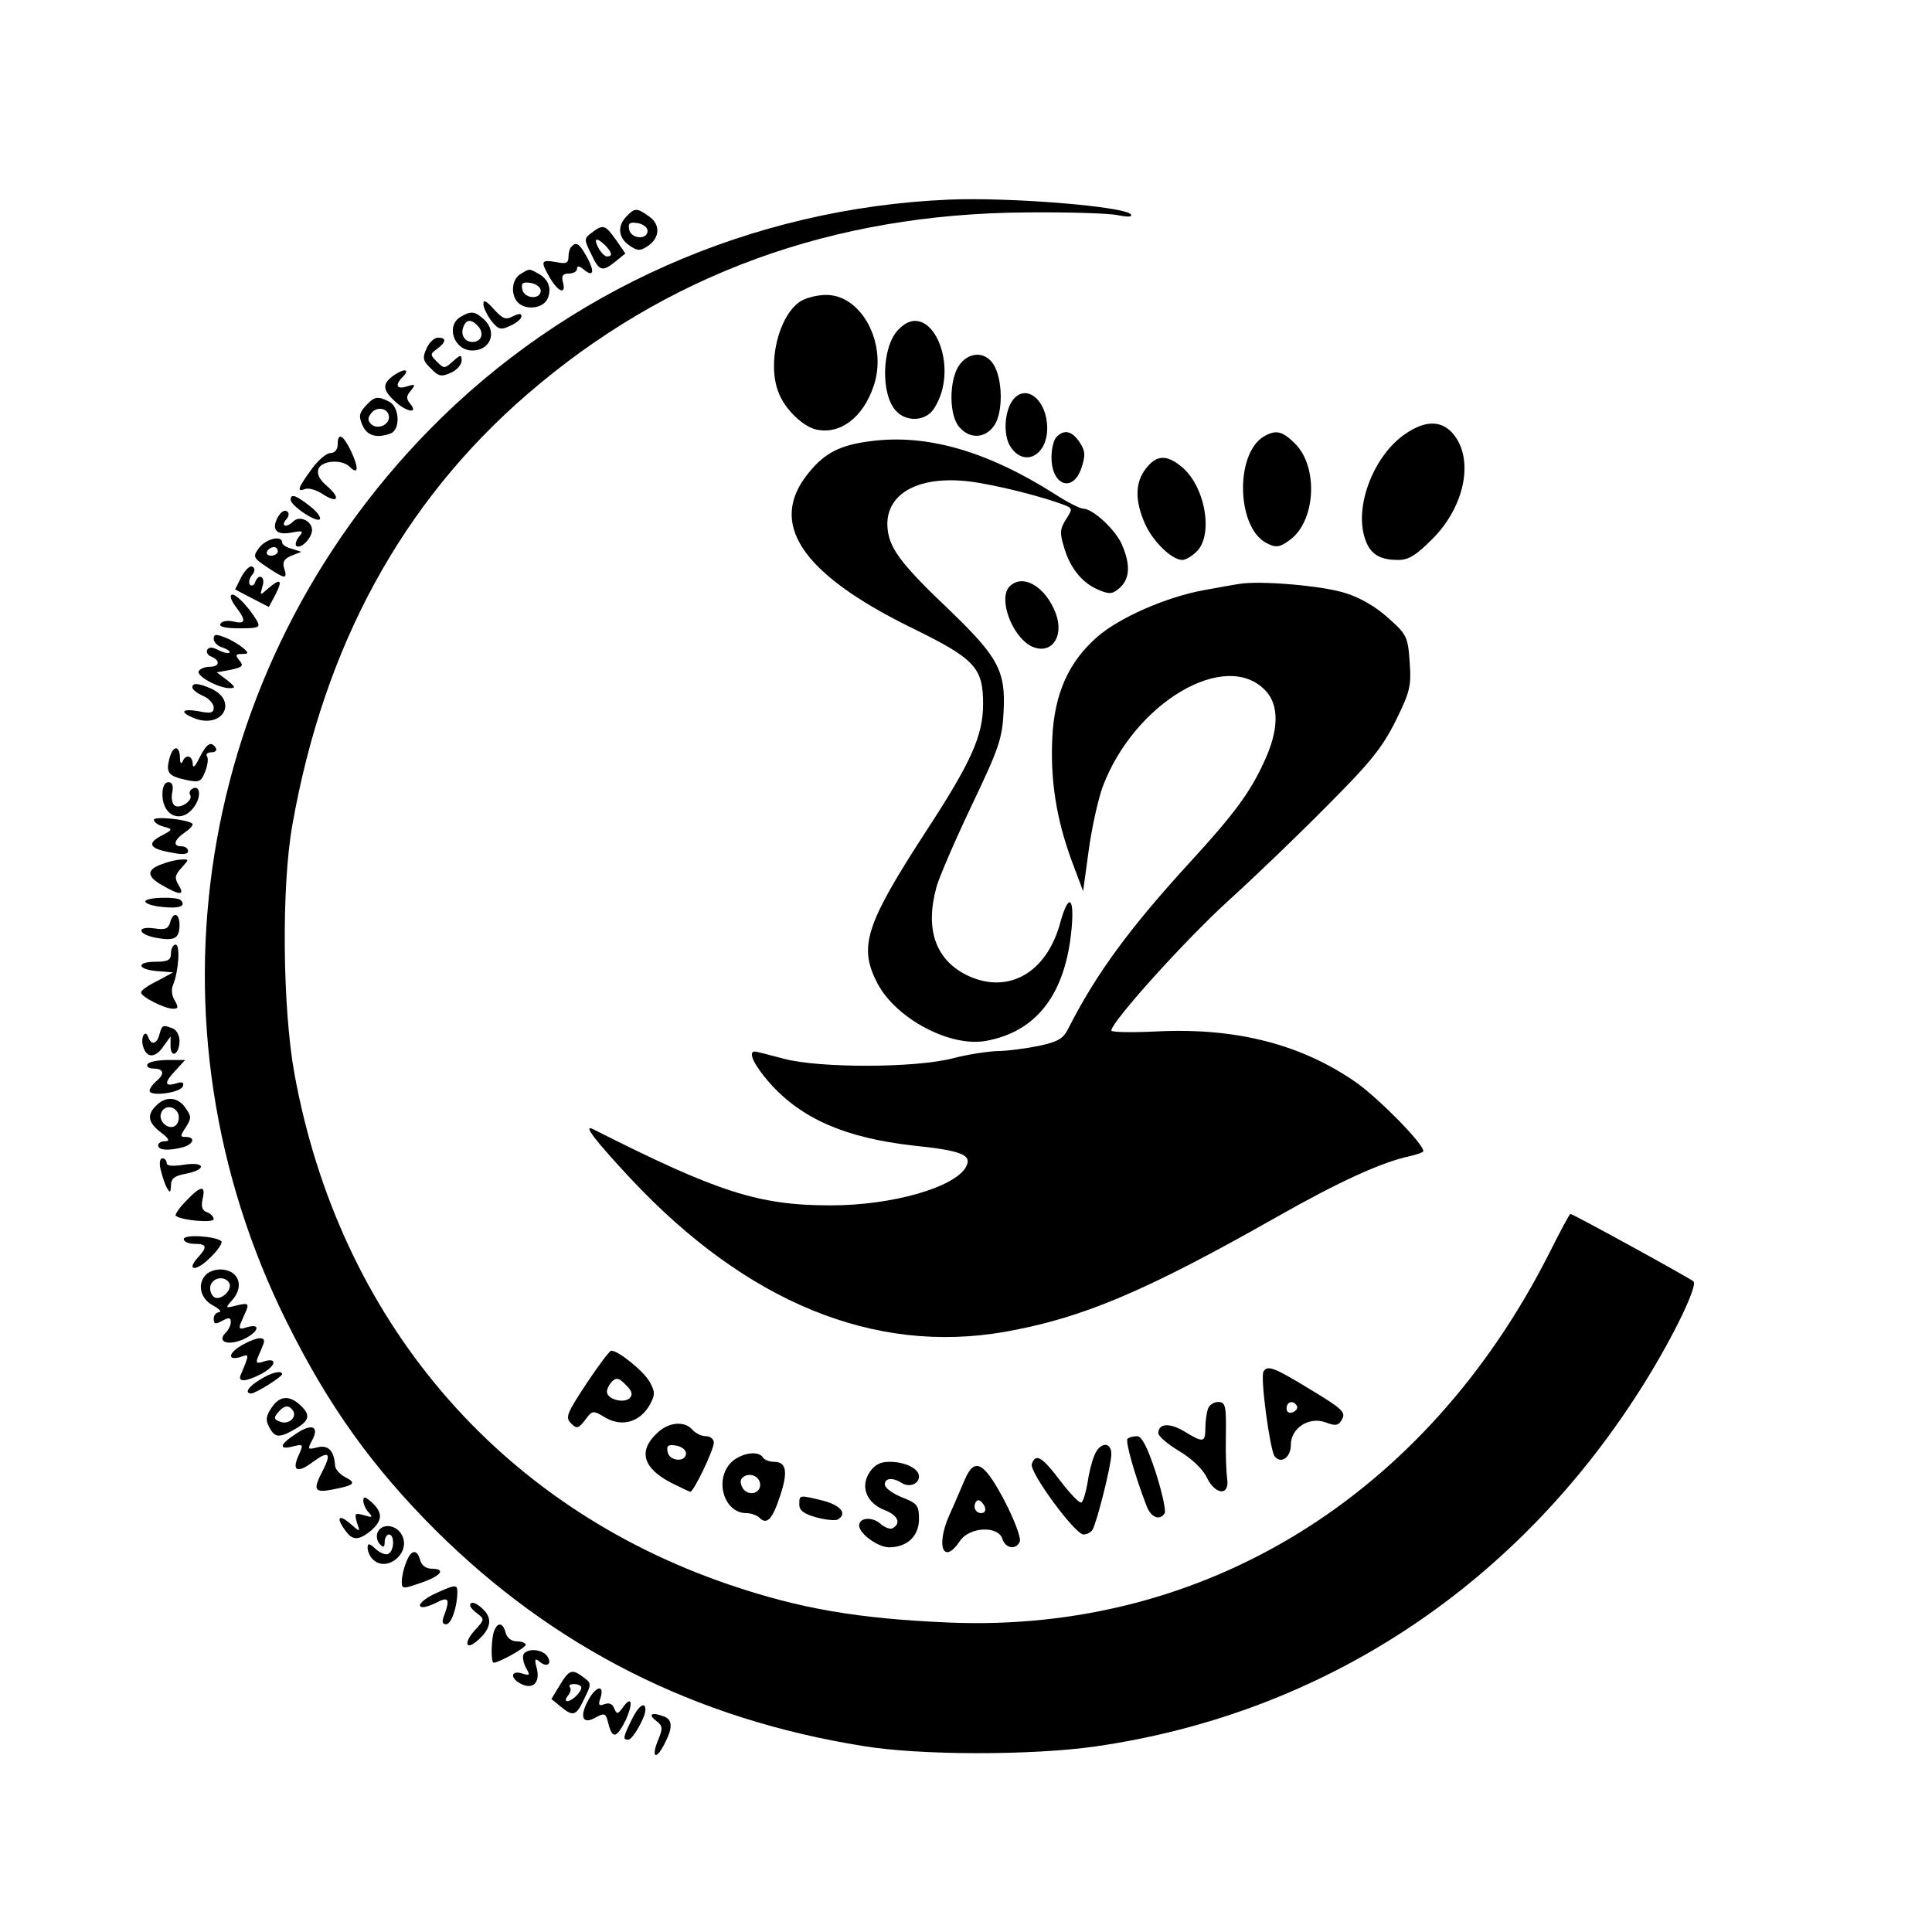 <?xml version="1.0" standalone="no"?>
<!DOCTYPE svg PUBLIC "-//W3C//DTD SVG 20010904//EN"
 "http://www.w3.org/TR/2001/REC-SVG-20010904/DTD/svg10.dtd">
<svg version="1.0" xmlns="http://www.w3.org/2000/svg"
 width="452pt" height="452pt" viewBox="0 0 452 452"
 preserveAspectRatio="xMidYMid meet">
<g transform="translate(0,452) scale(0.1,-0.1)"
fill="#000000" stroke="none">
<path d="M2220 4053 c-462 -20 -895 -212 -1215 -538 -549 -560 -682 -1391
-333 -2090 97 -195 199 -337 347 -485 277 -275 607 -442 1001 -505 133 -22
394 -22 542 -1 537 77 994 380 1288 855 67 108 122 223 112 233 -7 7 -282 158
-288 158 -2 0 -24 -41 -49 -91 -288 -570 -808 -890 -1405 -865 -212 9 -348 32
-515 89 -540 184 -911 620 -1016 1194 -28 153 -31 438 -5 583 74 419 257 755
550 1008 324 280 713 422 1166 425 96 1 192 -2 213 -6 24 -5 37 -5 33 1 -11
19 -284 41 -426 35z"/>
<path d="M1466 4014 c-22 -22 -20 -50 6 -68 19 -13 25 -14 43 -2 29 19 31 51
3 70 -28 20 -33 20 -52 0z m49 -34 c0 -22 -39 -19 -43 3 -3 15 1 18 20 15 12
-2 23 -10 23 -18z"/>
<path d="M1385 3976 c-19 -14 -19 -16 -2 -50 19 -41 26 -43 58 -17 l22 18 -22
32 c-25 35 -30 37 -56 17z m31 -30 c16 -17 18 -26 4 -26 -5 0 -14 9 -20 20
-12 23 -5 26 16 6z"/>
<path d="M1337 3943 c-4 -3 -7 -14 -7 -24 0 -15 -6 -17 -30 -12 -35 6 -36 2
-13 -38 20 -33 38 -39 30 -9 -4 15 0 20 14 20 10 0 19 5 19 11 0 8 5 7 15 -1
24 -20 27 -6 8 29 -18 32 -25 36 -36 24z"/>
<path d="M1218 3879 c-21 -12 -24 -49 -6 -67 18 -18 56 -14 68 7 12 24 4 48
-21 61 -21 12 -20 12 -41 -1z m47 -39 c0 -22 -39 -19 -43 3 -3 15 1 18 20 15
12 -2 23 -10 23 -18z"/>
<path d="M1871 3814 c-50 -35 -76 -144 -50 -211 14 -39 57 -81 89 -88 56 -12
109 28 134 102 33 97 -27 213 -111 213 -21 0 -49 -7 -62 -16z"/>
<path d="M1131 3810 c-1 -8 8 -26 18 -40 17 -21 22 -23 45 -12 14 6 26 16 26
22 0 7 -6 7 -20 0 -17 -9 -24 -6 -45 17 -16 18 -24 23 -24 13z"/>
<path d="M1078 3779 c-36 -21 -16 -79 27 -79 43 0 59 44 27 73 -21 19 -30 20
-54 6z m42 -24 c13 -16 6 -35 -15 -35 -18 0 -28 17 -21 35 7 19 20 19 36 0z"/>
<path d="M2101 3748 c-38 -40 -41 -150 -5 -189 24 -27 70 -25 89 5 65 99 -10
264 -84 184z"/>
<path d="M998 3705 c-10 -22 -9 -29 10 -47 18 -19 25 -20 47 -10 14 6 25 19
25 28 0 15 -2 15 -20 -1 -20 -18 -21 -18 -38 -1 -16 16 -16 18 1 30 21 16 22
26 2 26 -9 0 -21 -11 -27 -25z"/>
<path d="M2243 3664 c-23 -36 -23 -117 2 -144 25 -28 61 -26 82 6 20 31 19
108 -3 142 -20 31 -59 29 -81 -4z"/>
<path d="M923 3643 c-29 -20 -29 -34 0 -61 27 -26 57 -31 37 -7 -10 12 -10 18
1 31 12 15 11 16 -9 10 -24 -8 -29 3 -10 22 18 18 5 21 -19 5z"/>
<path d="M2371 3586 c-21 -26 -25 -83 -7 -111 32 -49 86 -21 86 43 0 65 -48
105 -79 68z"/>
<path d="M855 3570 c-15 -17 -16 -24 -7 -45 11 -25 34 -31 66 -19 23 9 21 61
-3 74 -27 14 -35 13 -56 -10z m55 -26 c0 -19 -28 -30 -42 -16 -8 8 -8 15 1 26
14 17 41 10 41 -10z"/>
<path d="M3288 3505 c-71 -48 -117 -161 -97 -237 11 -42 33 -58 80 -58 25 0
42 11 79 48 79 78 100 192 47 250 -27 29 -64 28 -109 -3z"/>
<path d="M2472 3498 c-7 -7 -12 -28 -12 -48 0 -66 50 -84 70 -25 10 30 9 40
-4 60 -18 27 -36 31 -54 13z"/>
<path d="M2957 3499 c-69 -41 -64 -218 9 -251 20 -10 29 -8 52 9 60 44 67 170
12 225 -30 30 -45 33 -73 17z"/>
<path d="M790 3480 c0 -12 -7 -20 -17 -20 -10 0 -30 -18 -45 -39 -32 -44 -34
-53 -14 -45 8 3 26 -2 41 -12 35 -23 43 -10 11 18 -19 16 -25 29 -21 41 8 20
55 23 73 5 20 -20 22 -4 4 35 -19 40 -32 47 -32 17z"/>
<path d="M2038 3488 c-72 -9 -108 -27 -146 -74 -96 -117 -19 -234 235 -360
154 -75 173 -95 173 -181 0 -74 -28 -136 -131 -294 -145 -223 -161 -274 -116
-360 44 -83 171 -150 255 -134 118 22 185 110 199 262 7 75 -7 84 -26 16 -32
-121 -125 -172 -222 -123 -71 37 -95 107 -68 205 6 22 43 108 82 190 64 134
72 157 75 221 5 94 -13 127 -125 235 -119 113 -145 149 -147 200 -2 81 86 122
216 99 64 -11 148 -33 194 -50 24 -9 24 -10 8 -35 -14 -22 -15 -32 -5 -64 14
-50 43 -85 81 -101 26 -11 33 -10 50 5 23 21 25 53 6 98 -14 36 -69 87 -92 87
-7 0 -37 15 -66 34 -158 100 -298 141 -430 124z"/>
<path d="M2681 3424 c-26 -33 -26 -76 -2 -130 19 -42 63 -84 87 -84 8 0 23 9
34 20 40 40 19 156 -38 200 -34 27 -57 25 -81 -6z"/>
<path d="M680 3351 c0 -14 60 -54 68 -46 4 4 -6 18 -23 31 -32 25 -45 30 -45
15z"/>
<path d="M650 3310 c-16 -29 -3 -43 32 -36 26 5 29 4 18 -9 -7 -9 -10 -18 -7
-22 10 -9 37 18 37 37 0 21 -29 35 -44 20 -15 -15 -30 -12 -17 4 8 9 8 16 2
20 -6 4 -15 -3 -21 -14z"/>
<path d="M606 3238 c-15 -20 -14 -23 19 -45 42 -28 48 -29 40 -3 -5 15 0 23
17 30 l23 9 -22 7 c-13 3 -23 10 -23 15 0 18 -39 8 -54 -13z m44 -8 c0 -5 -7
-10 -16 -10 -8 0 -12 5 -9 10 3 6 10 10 16 10 5 0 9 -4 9 -10z"/>
<path d="M565 3171 l-15 -30 40 -21 39 -20 16 30 c17 34 11 38 -18 13 -19 -17
-19 -17 -13 5 8 23 -9 32 -17 10 -2 -7 -8 -10 -12 -6 -4 4 -2 14 4 22 8 9 8
16 2 20 -6 4 -17 -7 -26 -23z"/>
<path d="M2362 3148 c-27 -27 4 -114 49 -139 47 -24 80 20 59 76 -24 63 -77
94 -108 63z"/>
<path d="M2900 3154 c-14 -2 -52 -9 -85 -15 -87 -16 -197 -64 -249 -110 -66
-58 -99 -132 -104 -234 -5 -99 9 -190 45 -288 l27 -72 13 95 c7 52 22 120 33
150 74 196 288 323 381 224 32 -34 31 -92 -3 -165 -33 -73 -72 -125 -172 -234
-144 -157 -222 -264 -286 -390 -12 -25 -24 -32 -70 -42 -30 -6 -74 -12 -97
-12 -23 -1 -70 -8 -104 -17 -89 -23 -313 -23 -395 -1 -34 9 -65 17 -68 17 -17
0 -2 -32 35 -74 74 -83 176 -128 335 -146 115 -12 139 -22 124 -50 -26 -48
-173 -90 -316 -90 -169 0 -263 30 -556 178 -26 13 4 -26 88 -116 271 -289 569
-411 874 -358 181 32 327 93 639 270 143 81 243 127 309 141 17 4 32 9 32 12
0 17 -100 119 -155 159 -128 90 -281 130 -467 121 -60 -3 -108 -2 -108 2 0 20
172 211 273 303 62 56 167 157 233 224 100 100 128 135 159 197 34 69 37 82
33 138 -4 59 -7 65 -50 103 -27 25 -66 48 -99 58 -54 18 -202 30 -249 22z"/>
<path d="M540 3123 c0 -5 7 -17 15 -27 21 -28 19 -37 -9 -30 -13 3 -27 1 -30
-5 -5 -7 10 -11 44 -11 45 0 50 2 41 18 -25 41 -62 75 -61 55z"/>
<path d="M500 3025 c0 -7 9 -17 21 -20 11 -4 18 -9 16 -12 -3 -2 -14 0 -26 6
-13 7 -22 8 -26 1 -3 -6 1 -13 9 -16 22 -9 20 -24 -3 -24 -11 0 -22 -4 -26
-10 -7 -11 46 -40 72 -40 15 0 14 3 -6 19 l-24 18 33 6 c27 6 31 9 20 22 -10
12 -9 15 6 15 16 0 16 2 4 13 -8 7 -27 19 -42 25 -23 9 -28 9 -28 -3z"/>
<path d="M450 2912 c0 -5 11 -14 25 -20 14 -6 25 -19 25 -27 0 -13 -7 -15 -35
-9 -41 7 -46 -2 -9 -17 66 -24 101 41 38 70 -30 13 -44 14 -44 3z"/>
<path d="M467 2748 c-10 -21 -16 -27 -16 -15 -1 20 -17 23 -24 5 -3 -7 -6 -3
-6 10 -1 30 -17 28 -25 -4 -8 -32 -2 -40 41 -49 29 -6 34 -4 43 20 6 15 8 31
4 36 -3 5 2 9 11 9 9 0 13 5 10 10 -11 17 -21 11 -38 -22z"/>
<path d="M380 2662 c0 -53 47 -71 76 -27 16 24 11 51 -7 39 -5 -3 -7 -9 -4
-14 7 -12 -22 -33 -36 -25 -6 4 -9 18 -6 31 3 16 0 24 -9 24 -9 0 -14 -11 -14
-28z"/>
<path d="M360 2602 c0 -5 10 -13 23 -16 22 -6 22 -7 -7 -22 -33 -18 -26 -30
27 -39 24 -5 37 -4 37 4 0 6 -7 11 -15 11 -22 0 -18 15 8 33 12 8 20 17 17 20
-11 10 -90 18 -90 9z"/>
<path d="M378 2498 c-36 -13 -35 -29 3 -50 40 -23 52 -23 37 1 -10 17 -9 23 6
40 19 21 19 21 0 20 -10 0 -31 -5 -46 -11z"/>
<path d="M340 2411 c0 -5 18 -11 41 -13 39 -4 55 2 42 16 -10 9 -83 7 -83 -3z"/>
<path d="M398 2362 c-4 -15 -12 -18 -37 -14 -43 6 -39 -14 4 -22 43 -8 55 -2
55 30 0 28 -15 32 -22 6z"/>
<path d="M400 2290 c0 -16 -7 -20 -35 -20 -47 0 -45 -18 3 -22 l37 -3 -37 -20
c-21 -10 -38 -22 -38 -27 0 -10 55 -38 75 -38 12 0 13 3 4 19 -7 11 -9 26 -4
37 13 32 17 94 6 94 -6 0 -11 -9 -11 -20z"/>
<path d="M373 2100 c-6 -23 -19 -26 -26 -7 -7 21 -19 0 -12 -22 8 -27 29 -27
48 2 l16 22 0 -23 c1 -30 21 -18 21 13 0 12 -7 26 -16 29 -23 9 -25 8 -31 -14z"/>
<path d="M345 2030 c-3 -5 3 -10 14 -10 25 0 27 -13 6 -30 -8 -7 -15 -17 -15
-22 0 -14 73 -5 78 11 3 9 -2 11 -17 6 -27 -8 -27 3 1 32 l21 23 -41 0 c-22 0
-44 -4 -47 -10z"/>
<path d="M366 1934 c-23 -22 -20 -40 10 -63 20 -15 22 -21 10 -21 -9 0 -16 -4
-16 -10 0 -11 24 -13 58 -4 25 7 30 24 7 24 -14 0 -14 2 0 23 13 21 13 25 -1
45 -18 26 -46 28 -68 6z m51 -20 c3 -8 1 -20 -5 -26 -15 -15 -43 8 -35 28 7
19 32 18 40 -2z"/>
<path d="M376 1783 c4 -16 10 -35 15 -43 7 -12 8 -10 9 6 0 17 8 23 35 28 50
10 45 29 -5 21 -26 -4 -40 -3 -40 4 0 6 -5 11 -10 11 -6 0 -8 -11 -4 -27z"/>
<path d="M435 1710 c-16 -16 -26 -32 -24 -34 11 -11 89 -18 89 -8 0 5 -7 13
-16 16 -11 4 -14 13 -10 31 8 33 -4 32 -39 -5z"/>
<path d="M430 1621 c0 -6 11 -11 25 -11 29 0 31 -7 8 -32 -29 -32 -3 -33 29 0
18 17 29 34 26 38 -13 12 -88 17 -88 5z"/>
<path d="M482 1538 c-21 -21 -14 -56 16 -72 15 -8 21 -15 15 -16 -7 0 -13 -7
-13 -15 0 -13 4 -14 20 -5 15 8 20 8 20 -3 0 -7 -5 -18 -12 -25 -21 -21 4 -31
40 -16 36 16 45 39 10 29 -17 -6 -20 -4 -15 9 4 9 10 23 14 32 5 14 2 16 -23
10 -27 -7 -28 -7 -11 12 30 33 15 72 -28 72 -12 0 -26 -5 -33 -12z m54 -19
c10 -17 -23 -46 -37 -32 -7 7 -9 19 -6 27 7 18 33 21 43 5z"/>
<path d="M568 1374 c-33 -18 -38 -38 -6 -29 22 8 22 8 1 -42 -7 -17 12 -16 47
2 35 18 41 40 8 30 -17 -6 -20 -4 -15 9 4 9 10 23 13 31 8 19 -12 19 -48 -1z"/>
<path d="M1372 1283 c-46 -70 -50 -79 -36 -93 13 -13 17 -13 33 8 17 23 18 23
48 5 39 -22 80 -10 103 30 13 24 13 30 0 54 -14 25 -73 73 -90 73 -4 0 -30
-35 -58 -77z m101 -34 c-13 -13 -53 -3 -53 15 0 6 5 17 12 24 10 10 17 8 32
-8 15 -14 17 -23 9 -31z"/>
<path d="M2956 1311 c-8 -12 15 -183 26 -198 15 -19 38 -3 38 27 0 39 43 67
82 52 24 -9 30 -7 38 8 9 16 -1 25 -74 69 -85 52 -101 58 -110 42z m78 -80 c3
-5 -1 -11 -9 -15 -9 -3 -15 0 -15 9 0 16 16 20 24 6z"/>
<path d="M608 1292 c-27 -16 -37 -32 -20 -32 10 0 72 39 72 45 0 10 -26 4 -52
-13z"/>
<path d="M635 1226 c-13 -19 -14 -29 -5 -45 13 -25 23 -26 61 -4 34 20 36 33
11 56 -26 24 -49 21 -67 -7z m51 -7 c9 -16 -12 -33 -31 -25 -14 5 -15 9 -5 21
15 18 26 19 36 4z"/>
<path d="M2826 1224 c-3 -9 -6 -29 -6 -45 0 -34 -5 -35 -49 -8 -35 21 -61 19
-61 -4 0 -7 22 -26 49 -42 30 -18 56 -43 65 -63 20 -40 53 -42 47 -2 -2 14 -4
60 -3 103 1 68 -1 77 -18 77 -10 0 -21 -7 -24 -16z"/>
<path d="M693 1166 c-39 -25 -42 -39 -8 -30 25 6 25 5 14 -20 -17 -37 -4 -44
32 -17 38 28 45 22 25 -18 -25 -47 -21 -54 21 -46 52 10 58 15 31 29 -12 6
-23 18 -24 26 -2 36 -16 50 -41 44 -23 -6 -24 -5 -13 16 18 33 0 41 -37 16z"/>
<path d="M1535 1165 c-42 -41 -30 -80 35 -114 22 -11 43 -21 45 -21 8 0 55 98
55 115 0 8 -8 15 -19 15 -10 0 -24 7 -31 15 -19 22 -58 18 -85 -10z m70 -45
c0 -22 -39 -19 -43 3 -3 15 1 18 20 15 12 -2 23 -10 23 -18z"/>
<path d="M2638 1154 c-6 -5 17 -86 44 -156 10 -28 31 -37 43 -18 3 6 -6 48
-21 95 -20 61 -33 85 -44 85 -9 0 -19 -3 -22 -6z"/>
<path d="M2560 1114 c-6 -14 -13 -43 -16 -65 -4 -22 -10 -42 -14 -44 -4 -3
-26 20 -49 50 -43 57 -58 66 -67 40 -7 -18 101 -165 121 -165 8 0 17 5 21 11
10 17 44 151 44 177 0 31 -28 28 -40 -4z"/>
<path d="M1712 1100 c-42 -40 -19 -120 34 -120 11 0 25 -5 31 -11 17 -17 30
-4 48 51 19 57 15 80 -14 80 -11 0 -23 5 -26 10 -10 17 -50 11 -73 -10z m65
-46 c8 -22 -18 -37 -36 -20 -7 8 -10 19 -7 25 10 16 36 13 43 -5z"/>
<path d="M2034 1075 c-22 -34 -6 -72 36 -88 30 -12 39 -30 19 -42 -5 -4 -19 1
-29 10 -19 17 -50 15 -50 -4 0 -19 44 -51 70 -51 42 0 70 26 70 66 0 32 -4 37
-40 51 -22 9 -40 22 -40 30 0 15 18 17 39 4 18 -12 41 -3 41 15 0 18 -32 34
-69 34 -22 0 -35 -7 -47 -25z"/>
<path d="M2257 1058 c-8 -18 -24 -57 -37 -85 -31 -72 -12 -115 26 -58 22 33
89 36 99 5 7 -23 33 -27 41 -6 3 8 -13 51 -36 95 -48 91 -70 103 -93 49z m47
-63 c3 -9 0 -15 -9 -15 -8 0 -15 7 -15 15 0 8 4 15 9 15 5 0 11 -7 15 -15z"/>
<path d="M850 1009 c0 -8 6 -21 13 -28 10 -11 8 -12 -11 -6 -22 6 -23 5 -17
-17 8 -23 8 -23 -14 -4 -27 24 -36 17 -15 -12 18 -27 32 -27 62 -3 27 24 28
42 2 66 -16 14 -20 15 -20 4z"/>
<path d="M1870 1000 c0 -14 11 -22 40 -30 22 -6 45 -8 50 -5 23 14 7 33 -34
44 -57 14 -56 14 -56 -9z"/>
<path d="M883 934 c-3 -8 -1 -20 6 -27 8 -8 11 -7 11 6 0 9 5 17 10 17 13 0
13 -37 -1 -45 -5 -4 -19 1 -30 11 -15 14 -19 14 -19 3 0 -8 5 -20 12 -27 33
-33 91 16 68 57 -13 25 -48 28 -57 5z"/>
<path d="M950 864 c-6 -14 -10 -34 -10 -44 0 -18 2 -18 45 -3 47 16 60 33 24
33 -12 0 -23 8 -26 20 -7 27 -22 25 -33 -6z"/>
<path d="M1023 794 c-33 -14 -52 -34 -33 -34 6 0 20 5 32 11 26 14 31 8 19
-25 -8 -20 -7 -26 3 -26 12 0 26 41 26 76 0 17 -5 17 -47 -2z"/>
<path d="M1100 764 c0 -4 8 -13 18 -20 16 -12 15 -14 -7 -38 -26 -28 -22 -48
4 -26 31 26 38 50 19 71 -17 19 -34 25 -34 13z"/>
<path d="M1156 704 c-7 -18 -8 -74 -1 -74 12 0 75 35 75 42 0 4 -9 8 -21 8
-12 0 -23 8 -26 20 -6 24 -19 26 -27 4z"/>
<path d="M1225 650 c-3 -5 -1 -19 5 -31 11 -19 10 -20 -9 -14 -26 8 -28 -11
-3 -24 28 -15 46 2 38 35 -6 23 -5 26 7 16 18 -15 30 -3 16 15 -13 15 -45 17
-54 3z"/>
<path d="M1310 578 l-20 -33 21 -17 c30 -25 37 -23 56 18 17 34 17 36 -2 50
-27 20 -33 18 -55 -18z m50 -6 c0 -11 -22 -32 -33 -32 -5 0 -4 6 2 13 6 8 8
17 4 20 -3 4 1 7 10 7 10 0 17 -4 17 -8z"/>
<path d="M1375 540 c-19 -36 -12 -54 15 -40 26 14 27 13 34 -15 9 -34 19 -31
40 11 18 40 14 59 -7 29 -12 -16 -14 -16 -20 -2 -4 11 -12 14 -23 10 -13 -5
-15 -2 -9 15 10 33 -12 27 -30 -8z"/>
<path d="M1477 495 c-20 -41 -20 -45 -7 -45 10 0 40 52 40 70 0 21 -17 9 -33
-25z"/>
<path d="M1534 495 c17 -13 17 -18 6 -45 -17 -41 -6 -50 14 -11 20 38 20 57 0
65 -28 11 -39 6 -20 -9z"/>
</g>
</svg>
